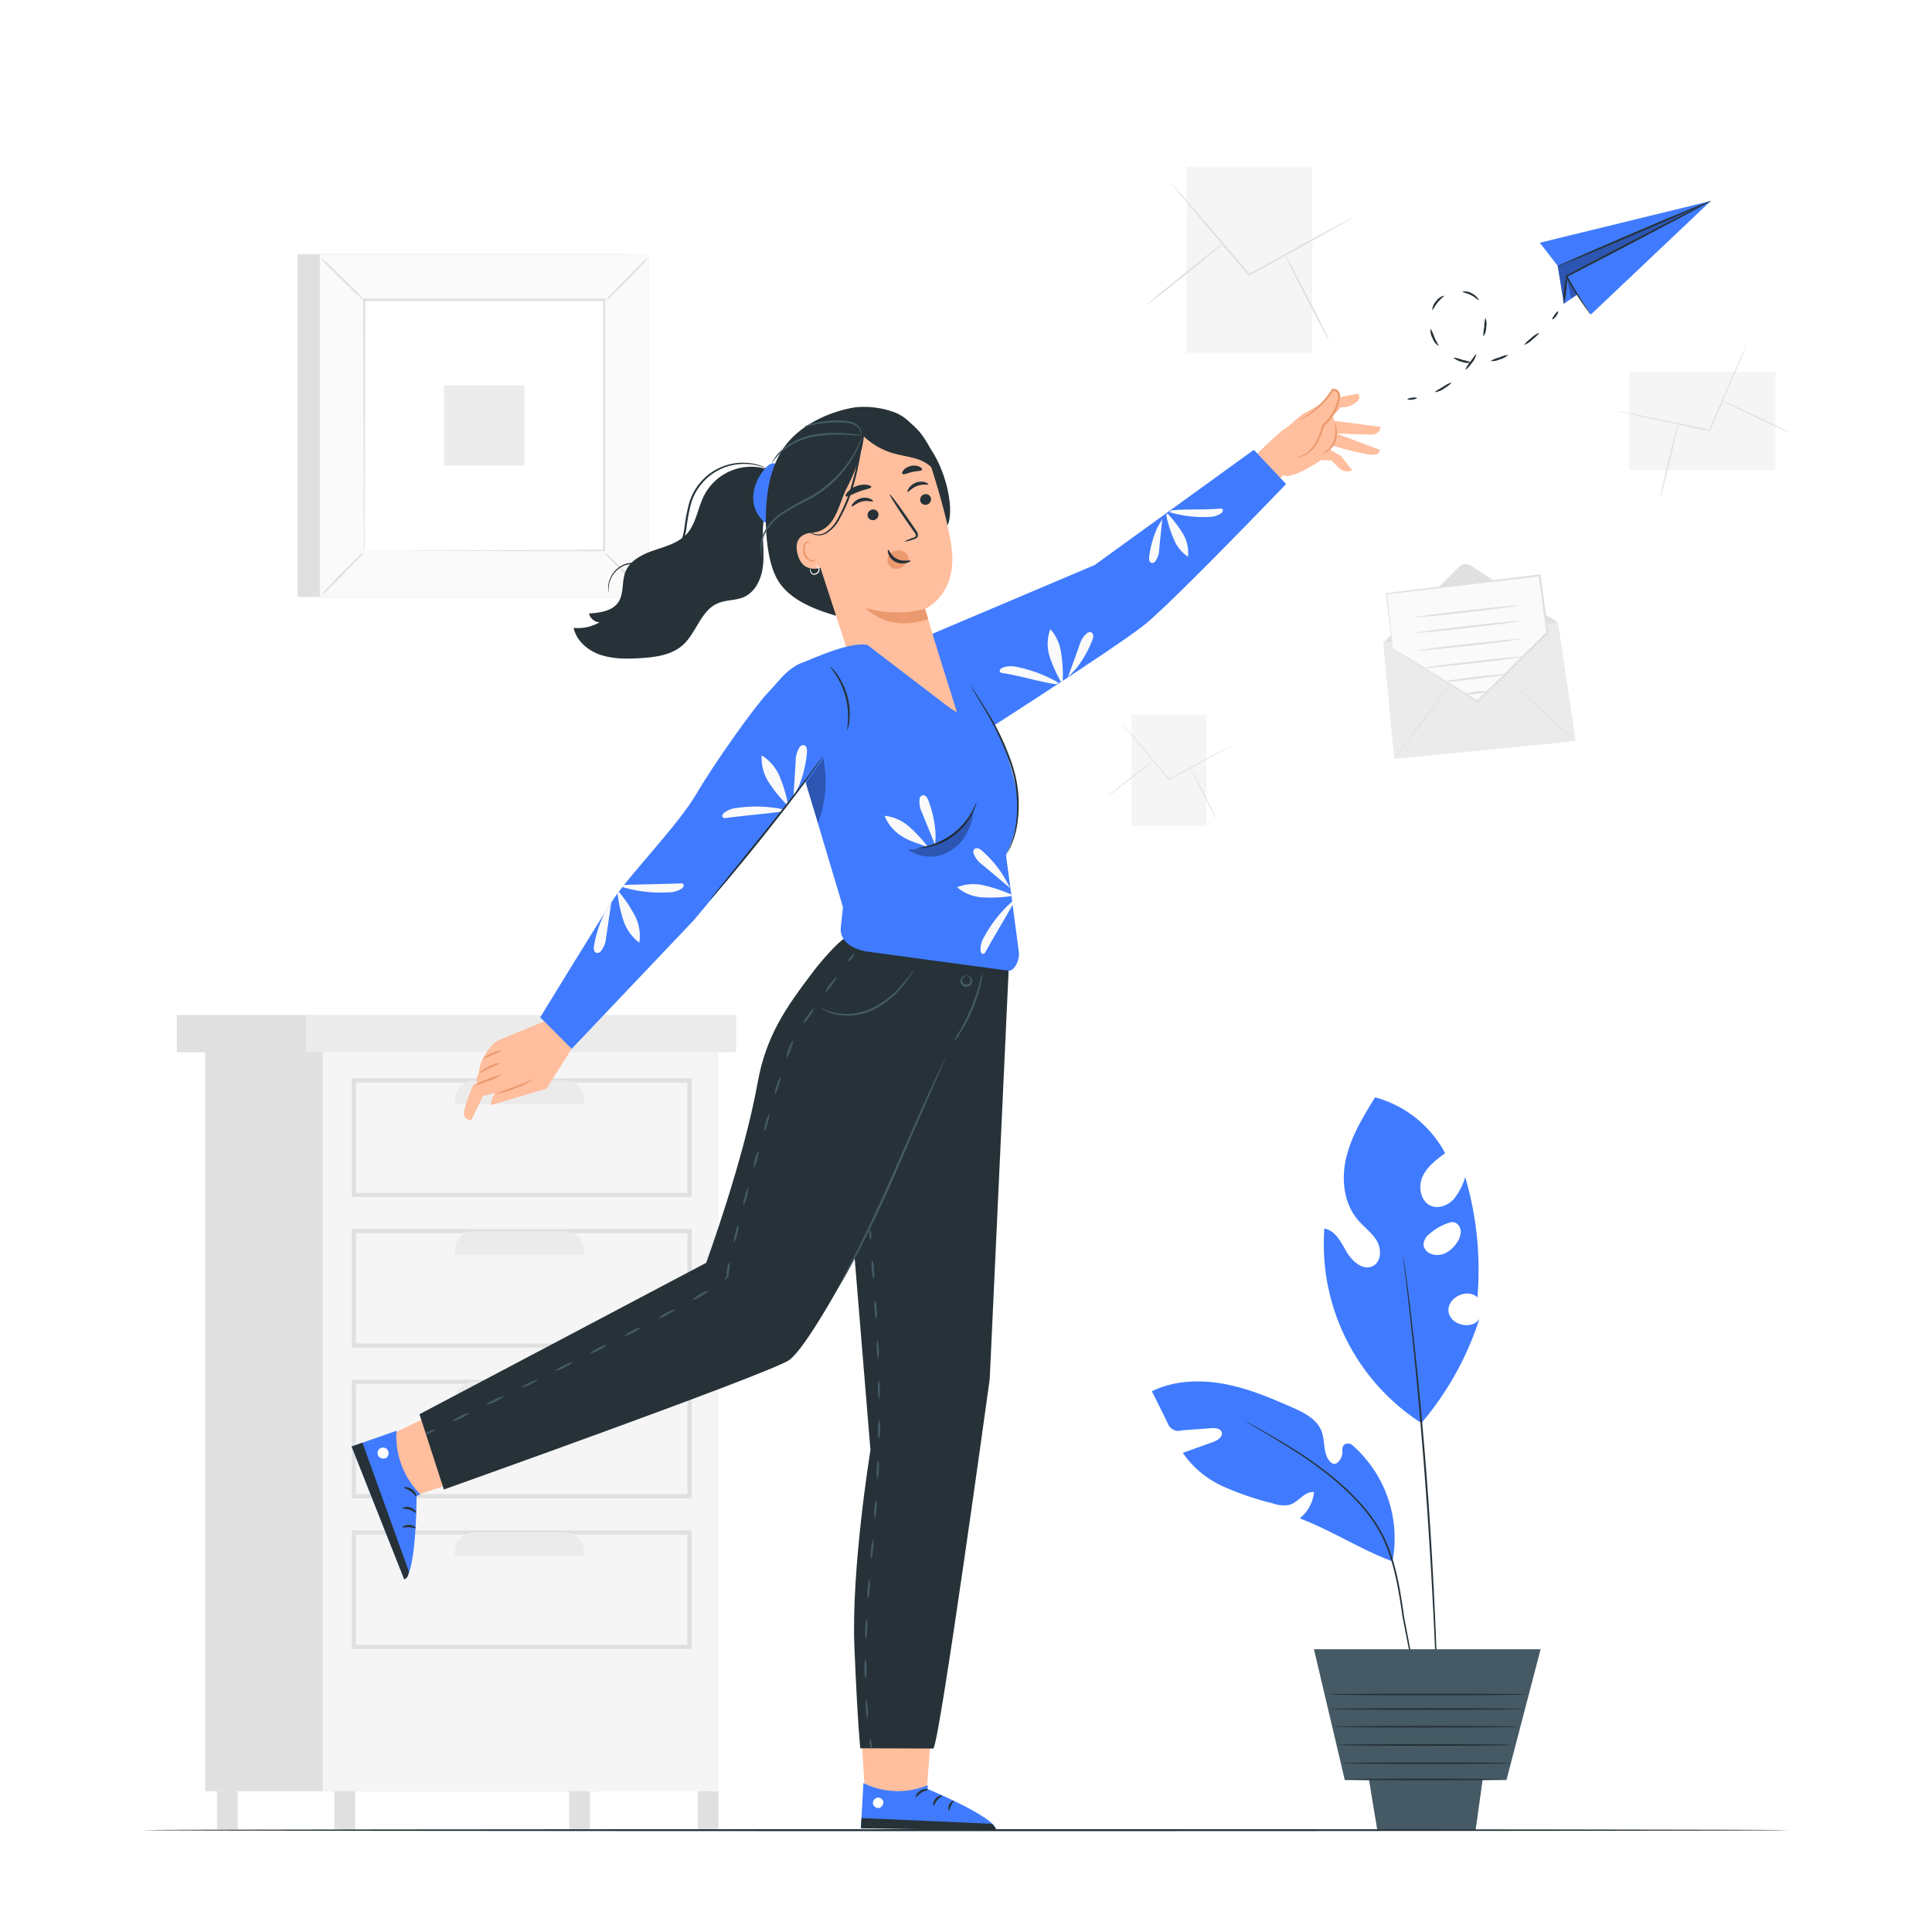 <svg xmlns="http://www.w3.org/2000/svg" xmlns:svgjs="http://svgjs.com/svgjs" xmlns:xlink="http://www.w3.org/1999/xlink" id="freepik_stories-sent-message" class="animated" version="1.1" viewBox="0 0 500 500"><style>@keyframes floating{0%{opacity:1;transform:translateY(0)}50%{transform:translateY(-10px)}}@keyframes slideUp{0%{opacity:0;transform:translateY(30px)}}@keyframes wind{0%{transform:rotate(0deg)}25%{transform:rotate(1deg)}75%{transform:rotate(-1deg)}}svg#freepik_stories-sent-message:not(.animated) .animable{opacity:0}svg#freepik_stories-sent-message.animated #freepik--background-complete--inject-4{animation:1.5s Infinite linear floating;animation-delay:0s}svg#freepik_stories-sent-message.animated #freepik--Plant--inject-4{animation:1s 1 forwards cubic-bezier(.36,-.01,.5,1.38) slideUp;animation-delay:0s}svg#freepik_stories-sent-message.animated #freepik--paper-plane--inject-4{animation:1.5s Infinite linear wind;animation-delay:0s}</style><g style="transform-origin:254.59px 260.083px" id="freepik--background-complete--inject-4" class="animable"><g id="elqjg2p7jl82s"><rect style="fill:#e0e0e0;transform-origin:119.565px 110.12px;transform:rotate(180deg)" width="85.11" height="88.72" x="77.01" y="65.76" class="animable"/></g><g id="elyd50q7djtf"><rect style="fill:#fafafa;transform-origin:125.325px 110.12px;transform:rotate(180deg)" width="85.11" height="88.72" x="82.77" y="65.76" class="animable"/></g><path id="elc9jxnmvq4zm" d="M82.74,65.74h85.17v88.77H82.74Zm85.12.05H82.8v88.67h85.06Z" class="animable" style="fill:#e0e0e0;transform-origin:125.325px 110.125px"/><g id="elc8lyn5lf0b"><rect style="fill:#fff;transform-origin:125.325px 110.125px;transform:rotate(180deg)" width="62.23" height="64.87" x="94.21" y="77.69" class="animable"/></g><path id="elc8hk53i78g" d="M156.44,143a9.84,9.84,0,0,0,1.54,1.79c1,1.05,2.39,2.46,4,4s3,2.91,4.07,3.89a10.16,10.16,0,0,0,1.8,1.5,10.18,10.18,0,0,0-1.53-1.78c-1-1.05-2.4-2.47-4-4s-3-2.92-4.07-3.9A9.82,9.82,0,0,0,156.44,143Z" class="animable" style="fill:#e0e0e0;transform-origin:162.145px 148.59px"/><path id="ellwseilyk61k" d="M94.21,142.83a9.62,9.62,0,0,0-1.78,1.54c-1.05,1-2.47,2.39-4,3.95s-2.92,3-3.9,4.07a9.28,9.28,0,0,0-1.49,1.8,10.38,10.38,0,0,0,1.77-1.53c1-1,2.48-2.39,4-4s2.93-3,3.9-4.07A9.31,9.31,0,0,0,94.21,142.83Z" class="animable" style="fill:#e0e0e0;transform-origin:88.625px 148.51px"/><path id="elvx55rrww14p" d="M94.38,77.86a10.63,10.63,0,0,0-1.53-1.78c-1-1-2.39-2.47-4-4s-3-2.92-4.06-3.89a10.45,10.45,0,0,0-1.8-1.5,9.68,9.68,0,0,0,1.52,1.78c1,1.05,2.4,2.47,4,4s3,2.92,4.07,3.89A9.31,9.31,0,0,0,94.38,77.86Z" class="animable" style="fill:#e0e0e0;transform-origin:88.685px 72.275px"/><path id="elep4wgthioee" d="M156.61,78a10,10,0,0,0,1.79-1.53c1-1,2.46-2.39,4-4s2.91-3,3.89-4.06a10.6,10.6,0,0,0,1.5-1.8A9.17,9.17,0,0,0,166,68.2c-1.05,1-2.47,2.39-4,4s-2.92,3-3.9,4.07A9.82,9.82,0,0,0,156.61,78Z" class="animable" style="fill:#e0e0e0;transform-origin:162.2px 72.305px"/><path id="eluw97a29g8cj" d="M94.38,142.56a2,2,0,0,0,0-.32c0-.22,0-.51,0-.9,0-.81,0-2,0-3.5,0-3.08,0-7.55.06-13.22,0-11.36.07-27.55.12-46.93l-.24.24,62.05,0h0l-.27-.28c0,23.81,0,46.08,0,64.87l.24-.24-44.93.12-12.63.07-3.33,0-.87,0h0l.83,0,3.3,0,12.57.07,45.08.12h.24v-.24c0-18.79,0-41.06,0-64.87v-.27h-.29l-62.05,0h-.24v.24c0,19.44.09,35.68.12,47.08,0,5.65,0,10.11.07,13.17,0,1.5,0,2.65,0,3.45,0,.38,0,.67,0,.88S94.38,142.56,94.38,142.56Z" class="animable" style="fill:#e0e0e0;transform-origin:125.31px 109.97px"/><g id="el2q5zf17x6fv"><rect style="fill:#ebebeb;transform-origin:125.32px 110.12px;transform:rotate(180deg)" width="20.76" height="20.76" x="114.94" y="99.74" class="animable"/></g><g id="elsqa4n42w6c"><rect style="fill:#e0e0e0;transform-origin:104.32px 366.745px;transform:rotate(180deg)" width="102.44" height="193.65" x="53.1" y="269.92" class="animable"/></g><g id="elm6e4hgb4hk"><rect style="fill:#f5f5f5;transform-origin:134.73px 366.745px;transform:rotate(180deg)" width="102.44" height="193.65" x="83.51" y="269.92" class="animable"/></g><path id="el1tgzrwi13gl" d="M91.05,279.08H179v30.7H91.05Zm86.85,1.08H92.13V308.7H177.9Z" class="animable" style="fill:#e0e0e0;transform-origin:135.025px 294.43px"/><g id="el69wprk4139r"><path style="fill:#ebebeb;transform-origin:134.415px 282.68px;transform:rotate(180deg)" d="M122.68,279.62h23.47a4.95,4.95,0,0,1,4.95,4.95v1.17a0,0,0,0,1,0,0H117.73a0,0,0,0,1,0,0v-1.17A4.95,4.95,0,0,1,122.68,279.62Z" class="animable"/></g><path id="elo2vng87kaso" d="M91.05,318.07H179v30.7H91.05Zm86.85,1.09H92.13v28.53H177.9Z" class="animable" style="fill:#e0e0e0;transform-origin:135.025px 333.42px"/><g id="el893tu44bf5b"><path style="fill:#ebebeb;transform-origin:134.415px 321.68px;transform:rotate(180deg)" d="M122.68,318.62h23.47a4.95,4.95,0,0,1,4.95,4.95v1.17a0,0,0,0,1,0,0H117.73a0,0,0,0,1,0,0v-1.17A4.95,4.95,0,0,1,122.68,318.62Z" class="animable"/></g><path id="ely2p96ke0k1" d="M91.05,357.07H179v30.69H91.05Zm86.85,1.08H92.13v28.53H177.9Z" class="animable" style="fill:#e0e0e0;transform-origin:135.025px 372.415px"/><g id="el5igavdfy5w6"><path style="fill:#ebebeb;transform-origin:134.415px 360.67px;transform:rotate(180deg)" d="M122.68,357.61h23.47a4.95,4.95,0,0,1,4.95,4.95v1.17a0,0,0,0,1,0,0H117.73a0,0,0,0,1,0,0v-1.17A4.95,4.95,0,0,1,122.68,357.61Z" class="animable"/></g><path id="elo7k6h9k8y89" d="M91.05,396.06H179v30.7H91.05Zm86.85,1.08H92.13v28.54H177.9Z" class="animable" style="fill:#e0e0e0;transform-origin:135.025px 411.41px"/><g id="elrwt07opaqv"><path style="fill:#ebebeb;transform-origin:134.415px 399.66px;transform:rotate(180deg)" d="M122.68,396.6h23.47a4.95,4.95,0,0,1,4.95,4.95v1.17a0,0,0,0,1,0,0H117.73a0,0,0,0,1,0,0v-1.17A4.95,4.95,0,0,1,122.68,396.6Z" class="animable"/></g><g id="elr5vcik091dl"><rect style="fill:#ebebeb;transform-origin:134.855px 267.495px;transform:rotate(180deg)" width="111.27" height="9.65" x="79.22" y="262.67" class="animable"/></g><g id="elfqawnv159n"><rect style="fill:#e0e0e0;transform-origin:62.49px 267.495px;transform:rotate(180deg)" width="33.46" height="9.65" x="45.76" y="262.67" class="animable"/></g><g id="el9xoo0q2mte4"><rect style="fill:#e0e0e0;transform-origin:183.25px 468.515px;transform:rotate(180deg)" width="5.38" height="9.89" x="180.56" y="463.57" class="animable"/></g><g id="elmw9252xzghq"><rect style="fill:#e0e0e0;transform-origin:149.99px 468.515px;transform:rotate(180deg)" width="5.38" height="9.89" x="147.3" y="463.57" class="animable"/></g><g id="el1eua3oi58a4"><rect style="fill:#e0e0e0;transform-origin:89.23px 468.515px;transform:rotate(180deg)" width="5.38" height="9.89" x="86.54" y="463.57" class="animable"/></g><g id="elhaizxi4llhw"><rect style="fill:#e0e0e0;transform-origin:58.85px 468.515px;transform:rotate(180deg)" width="5.38" height="9.89" x="56.16" y="463.57" class="animable"/></g><g id="eltlq8j6ry5zd"><rect style="fill:#f5f5f5;transform-origin:323.33px 67.24px;transform:rotate(-79.01deg)" width="32.48" height="48.18" x="307.09" y="43.15" class="animable"/></g><path id="elintgg879pl" d="M350.15,56.31a3.29,3.29,0,0,1-.52.34l-1.54.9-5.72,3.23-19,10.56-.15.09-.12-.14-.28-.33-14.21-16.8L304.37,49q-.72-.87-1.14-1.41a3.31,3.31,0,0,1-.38-.51,3.93,3.93,0,0,1,.44.46l1.21,1.35,4.37,5c3.69,4.31,8.74,10.2,14.31,16.72a4.09,4.09,0,0,1,.28.33l-.27-.05,19-10.45L348,57.4l1.58-.83A4.26,4.26,0,0,1,350.15,56.31Z" class="animable" style="fill:#e0e0e0;transform-origin:326.5px 59.255px"/><path id="el9357m4dujzw" d="M296.66,79c-.08-.1,4.33-3.78,9.84-8.22s10-8,10.11-7.88-4.33,3.77-9.84,8.22S296.73,79.1,296.66,79Z" class="animable" style="fill:#e0e0e0;transform-origin:306.635px 70.95px"/><path id="elxnuyue8ap5p" d="M332.41,65.57c.11-.06,2.78,5,6,11.21s5.69,11.36,5.58,11.41-2.78-5-6-11.21S332.3,65.62,332.41,65.57Z" class="animable" style="fill:#e0e0e0;transform-origin:338.2px 76.88px"/><g id="el5f802hu9mrp"><rect style="fill:#f5f5f5;transform-origin:440.57px 108.96px;transform:rotate(-26.67deg)" width="37.8" height="25.48" x="421.67" y="96.22" class="animable"/></g><path id="elosrqvsxljnr" d="M452,89.31a2.45,2.45,0,0,1-.16.46c-.13.33-.31.76-.53,1.3l-2,4.74-6.72,15.65-.06.13-.14,0-.33-.07-16.87-3.62-5.11-1.14-1.38-.32a2.83,2.83,0,0,1-.48-.14,2.57,2.57,0,0,1,.49.07l1.4.26,5.13,1,16.89,3.52.34.07-.2.1c2.66-6.09,5.06-11.59,6.82-15.6L451.17,91l.59-1.27A2.77,2.77,0,0,1,452,89.31Z" class="animable" style="fill:#e0e0e0;transform-origin:435.11px 100.45px"/><path id="ela6y05atz1ui" d="M429.64,129c-.09,0,.88-4.42,2.17-9.82s2.42-9.76,2.51-9.74-.88,4.42-2.17,9.82S429.73,129.06,429.64,129Z" class="animable" style="fill:#e0e0e0;transform-origin:431.98px 119.22px"/><path id="el279jggob3nh" d="M445.4,103.56c0-.09,4.11,1.75,9.08,4.1s9,4.33,8.94,4.41-4.11-1.75-9.08-4.1S445.36,103.64,445.4,103.56Z" class="animable" style="fill:#e0e0e0;transform-origin:454.41px 107.815px"/><g id="elg49e84d1yi"><rect style="fill:#f5f5f5;transform-origin:302.535px 199.37px;transform:rotate(-78.44deg)" width="19.45" height="28.86" x="292.81" y="184.94" class="animable"/></g><path id="elabhafzmuml" d="M318.66,193l-.31.2-.93.52L314,195.61l-11.42,6.21-.1.05-.07-.08-.16-.2c-3.28-4-6.25-7.53-8.41-10.15l-2.53-3.09-.68-.85a1.43,1.43,0,0,1-.22-.31,2,2,0,0,1,.26.28l.72.82,2.59,3c2.18,2.61,5.17,6.17,8.47,10.1l.17.2-.17,0,11.46-6.14,3.48-1.83.95-.49A1.64,1.64,0,0,1,318.66,193Z" class="animable" style="fill:#e0e0e0;transform-origin:304.535px 194.53px"/><path id="eluyefxl62rkl" d="M286.49,206.25c0-.06,2.62-2.23,5.94-4.86s6.06-4.72,6.11-4.66-2.62,2.23-5.94,4.86S286.54,206.31,286.49,206.25Z" class="animable" style="fill:#e0e0e0;transform-origin:292.515px 201.49px"/><path id="elg2wxlhewtdv" d="M308,198.41c.06,0,1.63,3,3.5,6.75s3.34,6.84,3.28,6.87-1.64-3-3.51-6.75S307.92,198.45,308,198.41Z" class="animable" style="fill:#e0e0e0;transform-origin:311.389px 205.22px"/><polygon id="elawuz8ehpvhe" points="357.95 166.35 403.21 161.16 407.79 191.81 360.84 196.42 357.95 166.35" class="animable" style="fill:#ebebeb;transform-origin:382.87px 178.79px"/><path id="eljmy83znw9yn" d="M358,166.36l19.58-19.66a2.48,2.48,0,0,1,3.11-.32l22.57,14.78" class="animable" style="fill:#e0e0e0;transform-origin:380.63px 156.168px"/><path id="elakhbo4w3qzf" d="M360.84,196.42c-.06,0,3.14-4.39,7.15-9.71s7.31-9.59,7.37-9.54-3.14,4.39-7.15,9.71S360.9,196.47,360.84,196.42Z" class="animable" style="fill:#e0e0e0;transform-origin:368.1px 186.795px"/><path id="el8t81oydc3kg" d="M407.79,191.82c-.06.05-4-3.45-8.82-7.82s-8.68-8-8.63-8,4,3.45,8.82,7.82S407.84,191.76,407.79,191.82Z" class="animable" style="fill:#e0e0e0;transform-origin:399.065px 183.91px"/><polygon id="eluqhg47e6tug" points="360.42 167.79 358.82 153.65 398.44 148.92 400.48 163.76 382.39 181.53 360.42 167.79" class="animable" style="fill:#fafafa;transform-origin:379.65px 165.225px"/><path id="el96i2flgug" d="M360.41,167.79l.43.23,1.19.71,4.47,2.73,16,9.89-.27,0,18.06-17.81-.07.22c-.39-2.83-.81-5.8-1.22-8.82-.28-2-.56-4-.83-6l.29.22-39.63,4.64.15-.19c.46,4.42.83,7.94,1.09,10.39q.17,1.78.27,2.79c0,.3,0,.54.06.73a.81.81,0,0,1,0,.25,1.35,1.35,0,0,1,0-.23l-.1-.7q-.13-1-.36-2.76c-.29-2.46-.72-6-1.25-10.43l0-.16.16,0,39.6-4.83.26,0,0,.25q.4,3,.83,6c.42,3,.83,6,1.22,8.82l0,.13-.1.09-18.12,17.75-.12.11-.14-.09-16-10.1-4.39-2.81-1.14-.74A3,3,0,0,1,360.41,167.79Z" class="animable" style="fill:#e0e0e0;transform-origin:379.725px 165.235px"/><path id="elp3fvm8y3d0q" d="M392.93,156.72c0,.14-6,.94-13.51,1.79s-13.55,1.43-13.56,1.28,6-.94,13.51-1.79S392.92,156.57,392.93,156.72Z" class="animable" style="fill:#e0e0e0;transform-origin:379.395px 158.255px"/><path id="el8nm8v88y8rg" d="M393.36,160.71c0,.15-6,.95-13.51,1.8s-13.55,1.42-13.56,1.28,6-.95,13.51-1.8S393.35,160.57,393.36,160.71Z" class="animable" style="fill:#e0e0e0;transform-origin:379.825px 162.25px"/><path id="elxy1x39hd4c" d="M393.86,165.32c0,.14-6,1-13.51,1.8s-13.55,1.42-13.57,1.28,6-1,13.51-1.8S393.84,165.18,393.86,165.32Z" class="animable" style="fill:#e0e0e0;transform-origin:380.32px 166.86px"/><path id="elmvp2i8kbk4" d="M394.35,169.92c0,.15-5.75.92-12.88,1.73s-12.93,1.35-13,1.21,5.75-.92,12.89-1.73S394.34,169.78,394.35,169.92Z" class="animable" style="fill:#e0e0e0;transform-origin:381.41px 171.39px"/><path id="elwpxtknzxsy" d="M389.71,174.51a10,10,0,0,1-2.26.45c-1.41.21-3.36.46-5.51.73s-4.12.47-5.54.59a9.59,9.59,0,0,1-2.31.07,10.61,10.61,0,0,1,2.27-.44c1.41-.21,3.36-.47,5.51-.74s4.12-.46,5.53-.58A10,10,0,0,1,389.71,174.51Z" class="animable" style="fill:#e0e0e0;transform-origin:381.9px 175.433px"/><path id="elvplcfks79fj" d="M385,179a8.73,8.73,0,0,1-2.86.57,8.44,8.44,0,0,1-2.92,0,8,8,0,0,1,2.86-.57A8.17,8.17,0,0,1,385,179Z" class="animable" style="fill:#e0e0e0;transform-origin:382.11px 179.283px"/></g><g style="transform-origin:348.41px 378.8px" id="freepik--Plant--inject-4" class="animable"><path id="el8ycy1m0awd7" d="M360.38,404.06a32.05,32.05,0,0,0-10.7-30.32s-2.48-.91-2.27,1.87c.13,1.66-1.47,4-2.79,3-2.31-1.78-1.58-5.39-2.57-8.13-1.17-3.2-4.58-4.91-7.7-6.28-5.76-2.52-11.61-5-17.8-6.09s-12.8-.83-18.44,1.95q2.06,4.13,4.1,8.27a2.9,2.9,0,0,0,3.67,1.84l7.5-.55c1.09-.08,2.49,0,2.81,1.09s-1.06,2.06-2.22,2.47L306.11,376a25.18,25.18,0,0,0,10.4,8.67,75.32,75.32,0,0,0,13,4.43,7.65,7.65,0,0,0,4.3.33c2.29-.74,3.87-3.6,6.26-3.25a10,10,0,0,1-3.69,6.76c9.27,3.64,15.73,8.09,24,11.13" class="animable" style="fill:#407bff;transform-origin:329.522px 380.791px"/><path id="el28zvrb6wkw9" d="M368.33,445.21a2.46,2.46,0,0,1-.07-.24c0-.19-.09-.42-.16-.71-.13-.66-.32-1.57-.57-2.74-.48-2.41-1.17-5.84-2-10.07-.42-2.13-.88-4.46-1.38-7-.24-1.25-.5-2.55-.76-3.88l-.4-2q-.15-1-.3-2.1c-.87-5.64-1.89-11.94-4.63-17.94s-7.24-10.63-11.49-14.42a96.6,96.6,0,0,0-12.21-9c-3.65-2.34-6.69-4.09-8.78-5.32l-2.41-1.42-.62-.38-.2-.14s.08,0,.23.1l.64.34,2.45,1.34c2.11,1.19,5.18,2.91,8.86,5.21a95.56,95.56,0,0,1,12.32,9,62.12,62.12,0,0,1,6.35,6.41,36.73,36.73,0,0,1,5.26,8.13c2.78,6.08,3.79,12.42,4.64,18.07l.29,2.1.39,2c.25,1.33.5,2.63.74,3.88.47,2.5.91,4.83,1.32,7l1.88,10.09c.21,1.17.38,2.09.49,2.75l.12.72A.94.94,0,0,1,368.33,445.21Z" class="animable" style="fill:#263238;transform-origin:345.343px 406.53px"/><path id="elokhnepo6uo" d="M382.87,341.34c-2,3-7.67,1.53-8-2s4.92-6.09,7.48-3.56a84.58,84.58,0,0,0-3.16-31.16,16.3,16.3,0,0,1-2.93,5.69c-1.45,1.58-3.78,2.57-5.79,1.81-2.72-1-3.52-4.75-2.39-7.43s3.58-4.53,5.92-6.25a29.21,29.21,0,0,0-18.13-14.45c-3,4.88-6.07,9.87-7.43,15.44s-.74,11.94,3,16.31c1.58,1.86,3.67,3.31,4.9,5.42s1.14,5.33-1,6.47c-2.54,1.33-5.41-1.18-6.85-3.67s-2.91-5.53-5.75-6a55.06,55.06,0,0,0,25.45,50.54l-.29-.27A79.21,79.21,0,0,0,382.87,341.34Zm-13-21.92a13.75,13.75,0,0,1,5.28-3,2,2,0,0,1,2.26.6,2.92,2.92,0,0,1,.58,2.36,5.67,5.67,0,0,1-1,2.29,7.56,7.56,0,0,1-3,2.68,4.73,4.73,0,0,1-4,0,2.78,2.78,0,0,1-1.59-2.24A3.75,3.75,0,0,1,369.84,319.42Z" class="animable" style="fill:#407bff;transform-origin:362.731px 326.245px"/><path id="el8f500zqppy" d="M372.07,445.21a1.3,1.3,0,0,1,0-.31c0-.23,0-.54,0-.92,0-.83-.08-2-.13-3.52-.13-3.08-.3-7.49-.52-12.93-.48-10.92-1.25-26-2.48-42.64s-2.65-31.67-3.84-42.53c-.58-5.44-1.11-9.83-1.48-12.86-.17-1.5-.31-2.67-.4-3.5,0-.38-.07-.68-.1-.91a1,1,0,0,1,0-.31l.06.3c0,.23.08.53.13.91.12.82.28,2,.49,3.48.42,3,1,7.42,1.62,12.85,1.28,10.86,2.77,25.9,4,42.54s1.94,31.73,2.35,42.66c.2,5.46.31,9.88.37,12.94,0,1.51,0,2.69,0,3.52v.91A2,2,0,0,1,372.07,445.21Z" class="animable" style="fill:#263238;transform-origin:367.624px 384.995px"/><polygon id="el3slysrsskal" points="340.05 426.82 348.03 460.67 389.87 460.67 398.71 426.82 340.05 426.82" class="animable" style="fill:#455a64;transform-origin:369.38px 443.745px"/><path id="el1rq9l9wu80j" d="M353.21,453.56c0,.64,3.23,20.05,3.23,20.05h25.45l2.8-20.05Z" class="animable" style="fill:#455a64;transform-origin:368.95px 463.585px"/><path id="el17gijrnj1mi" d="M388.71,460.52c0,.12-9.13.22-20.39.22s-20.39-.1-20.39-.22,9.13-.23,20.39-.23S388.71,460.39,388.71,460.52Z" class="animable" style="fill:#263238;transform-origin:368.32px 460.515px"/><path id="el54zsmxds1n" d="M393.06,446.87c0,.12-10.76.22-24,.22s-24-.1-24-.22,10.77-.22,24-.22S393.06,446.75,393.06,446.87Z" class="animable" style="fill:#263238;transform-origin:369.06px 446.87px"/><path id="el1yvd7yijy81" d="M391.18,451.58c0,.13-10.14.23-22.63.23s-22.64-.1-22.64-.23,10.14-.22,22.64-.22S391.18,451.46,391.18,451.58Z" class="animable" style="fill:#263238;transform-origin:368.545px 451.585px"/><path id="el3vzzoizp7h9" d="M391,456.3c0,.12-9.77.22-21.82.22s-21.82-.1-21.82-.22,9.77-.22,21.82-.22S391,456.18,391,456.3Z" class="animable" style="fill:#263238;transform-origin:369.18px 456.3px"/><path id="elm8swgnub7mp" d="M394.28,442.29c0,.12-11.25.22-25.13.22s-25.12-.1-25.12-.22,11.24-.22,25.12-.22S394.28,442.17,394.28,442.29Z" class="animable" style="fill:#263238;transform-origin:369.155px 442.29px"/><path id="elcwqlhu8vh" d="M395.08,438.52c0,.12-11.46.22-25.59.22s-25.6-.1-25.6-.22,11.46-.23,25.6-.23S395.08,438.39,395.08,438.52Z" class="animable" style="fill:#263238;transform-origin:369.485px 438.515px"/></g><g style="transform-origin:250px 473.64px" id="freepik--Floor--inject-4" class="animable"><path id="elc9ziz984rl" d="M463,473.64c0,.15-95.38.26-213,.26s-213-.11-213-.26,95.36-.26,213-.26S463,473.5,463,473.64Z" class="animable" style="fill:#263238;transform-origin:250px 473.64px"/></g><g style="transform-origin:224.145px 287.152px" id="freepik--Character--inject-4" class="animable"><polygon id="ely2lj5hfk239" points="242.3 430.8 239.59 466.74 223.96 466.42 221.82 429.02 242.3 430.8" class="animable" style="fill:#ffbe9d;transform-origin:232.06px 447.88px"/><path id="elo1o36okku" d="M240.08,462v1s17.56,7.25,17.72,10.59l-35-.5.65-11.64A20,20,0,0,0,240.08,462Z" class="animable" style="fill:#407bff;transform-origin:240.3px 467.52px"/><path id="elcxh478u6vna" d="M245.59,468.57c-.13,0-.33-.73.07-1.55s1.11-1.13,1.17-1-.38.56-.7,1.24S245.74,468.56,245.59,468.57Z" class="animable" style="fill:#263238;transform-origin:246.129px 467.281px"/><path id="elincd0hiwqrl" d="M226.93,465.27a1.45,1.45,0,0,0-1,1.62,1.39,1.39,0,0,0,1.6,1,1.52,1.52,0,0,0,1.06-1.72,1.42,1.42,0,0,0-1.77-.88" class="animable" style="fill:#fff;transform-origin:227.262px 466.569px"/><path id="el5liskbw05tx" d="M240.19,463.15c0,.17-.86.24-1.71.78s-1.31,1.24-1.46,1.17.11-1.05,1.15-1.68S240.23,463,240.19,463.15Z" class="animable" style="fill:#263238;transform-origin:238.586px 464.048px"/><path id="elf7ri8sn5h3k" d="M243.84,464.72c0,.17-.7.45-1.29,1.16s-.77,1.48-.94,1.47-.27-1,.48-1.85S243.84,464.56,243.84,464.72Z" class="animable" style="fill:#263238;transform-origin:242.665px 466.002px"/><path id="elfmaecbrr9u" d="M222.8,473.16l.15-2.65L256.71,472a2.93,2.93,0,0,1,1.07,1.69Z" class="animable" style="fill:#263238;transform-origin:240.29px 472.1px"/><path id="elntz29ad53ls" d="M324.23,118.51s6.55-6.47,8.29-7.56,3.88-3.54,5.23-4.1a39.83,39.83,0,0,0,4.47-2.7l2.66-3.29s2-.21,1.56,2l4.95-1s1.33,1.15-.78,2.51a5,5,0,0,1-3.6,1l-2.08,2.32.36,1.22,12,1.57a2.24,2.24,0,0,1-2.21,2c-2,0-9.24-.31-9.24-.31L357,116.38s.59,1.71-2.9,1.21a80.53,80.53,0,0,1-9.06-2.21l-1,.88,3.05,1.78,2.85,3.68a3.09,3.09,0,0,1-3.61-.81l-1.84-1.8h-2.67s-7.26,5.07-9.69,3.89l-2.06,2.07Z" class="animable" style="fill:#ffbe9d;transform-origin:340.76px 112.962px"/><path id="eltw65on9hzwq" d="M345.5,109.72c.06,0,.27.45.41,1.25a6.74,6.74,0,0,1-.24,3.19,5,5,0,0,1-1.92,2.57c-.67.48-1.16.63-1.19.57s.38-.33,1-.86a5.46,5.46,0,0,0,1.65-2.44C345.91,111.73,345.31,109.74,345.5,109.72Z" class="animable" style="fill:#eb996e;transform-origin:344.28px 113.516px"/><path id="elhezwi5ywhxp" d="M335.28,118.28a6.45,6.45,0,0,0,3-1.17,8.18,8.18,0,0,0,2.3-2.75,23,23,0,0,0,1.64-4.35l0-.06.06-.06a12.4,12.4,0,0,0,3.3-4.53,10.09,10.09,0,0,0,.7-2.76,1.54,1.54,0,0,0-.34-1.12,1.43,1.43,0,0,0-1-.37l.18-.11a22.57,22.57,0,0,1-5.88,6.11,16,16,0,0,1-2.1,1.25,3.33,3.33,0,0,1-.82.33c0-.07,1.09-.58,2.74-1.83a23.85,23.85,0,0,0,5.65-6.13l.07-.11h.12a1.86,1.86,0,0,1,1.43.51,2,2,0,0,1,.49,1.49,10.14,10.14,0,0,1-.73,2.94,12.7,12.7,0,0,1-3.48,4.72l.09-.12a22.54,22.54,0,0,1-1.75,4.4,8,8,0,0,1-2.49,2.8,5.2,5.2,0,0,1-2.27.91A2.09,2.09,0,0,1,335.28,118.28Z" class="animable" style="fill:#eb996e;transform-origin:341.054px 109.47px"/><path id="elwfifn5mbdip" d="M235.54,166.46l47.75-20.23,41.21-29.82,8.34,8.86s-28.88,30.08-36.4,36.22-48.15,32-48.15,32Z" class="animable" style="fill:#407bff;transform-origin:284.19px 154.95px"/><path id="elbtfjtmxixde" d="M263,172.57a6.16,6.16,0,0,0-3.66.28c-.38.19-.77.61-.56,1,.13.23.44.29.7.34,4.74.73,9,2.15,13.73,2.89l.8-.34A35.38,35.38,0,0,0,263,172.57Z" class="animable" style="fill:#fafafa;transform-origin:266.366px 174.747px"/><path id="el309h6krvwes" d="M271.57,169.68a37.7,37.7,0,0,0,3,6.78l.47-.27a36.6,36.6,0,0,0-.42-7.17,11.4,11.4,0,0,0-2.8-6.19A11,11,0,0,0,271.57,169.68Z" class="animable" style="fill:#fafafa;transform-origin:273.105px 169.645px"/><path id="elva1spbla79" d="M279.36,167c-1,2.79-1.95,5.47-3,8.26l2-2.05a28.61,28.61,0,0,0,4.4-7.74,2.5,2.5,0,0,0,.17-1,1,1,0,0,0-.56-.83,1.2,1.2,0,0,0-1.09.26A6.35,6.35,0,0,0,279.36,167Z" class="animable" style="fill:#fafafa;transform-origin:279.646px 169.431px"/><path id="elittsv0xsndc" d="M313,133.78a5.42,5.42,0,0,0,3.1-1c.29-.24.54-.7.28-1a.81.81,0,0,0-.68-.15c-4.25.38-8.23.06-12.48.44l-.62.46A31.15,31.15,0,0,0,313,133.78Z" class="animable" style="fill:#fafafa;transform-origin:309.545px 132.714px"/><path id="elz9o2mx9ysmi" d="M306.15,138.13a33.21,33.21,0,0,0-4-5.23l-.35.34a32.66,32.66,0,0,0,1.9,6.1,10.07,10.07,0,0,0,3.75,4.75A9.77,9.77,0,0,0,306.15,138.13Z" class="animable" style="fill:#fafafa;transform-origin:304.651px 138.495px"/><path id="eldowox6dmjgg" d="M300,142.11c.27-2.62.52-5.14.79-7.76l-1.25,2.18a25.69,25.69,0,0,0-2.14,7.64,2.24,2.24,0,0,0,.07.93.87.87,0,0,0,.67.6,1.06,1.06,0,0,0,.88-.46A5.63,5.63,0,0,0,300,142.11Z" class="animable" style="fill:#fafafa;transform-origin:299.085px 140.025px"/><polygon id="elz0lkxinqw6b" points="140.16 376.3 103.99 388.17 97.99 372.79 133.63 355.58 140.16 376.3" class="animable" style="fill:#ffbe9d;transform-origin:119.075px 371.875px"/><path id="el6a9jh99gk67" d="M108.81,386.74l-1,.41s0,20.07-3.18,21.57L91,374.36l11.62-4.08A21.17,21.17,0,0,0,108.81,386.74Z" class="animable" style="fill:#407bff;transform-origin:99.905px 389.5px"/><path id="elkpkih4wd4b" d="M100.31,375.22a1.51,1.51,0,0,0-2-.34,1.46,1.46,0,0,0-.35,2,1.6,1.6,0,0,0,2.11.34,1.52,1.52,0,0,0,.14-2.09" class="animable" style="fill:#fff;transform-origin:99.135px 376.059px"/><path id="elon167p2szfl" d="M91,374.36l2.8-1,12,33.29s0,1.8-1.2,2.05Z" class="animable" style="fill:#263238;transform-origin:98.4px 391.03px"/><path id="ela556mrdolar" d="M107.74,387.31c-.17.06-.58-.75-1.45-1.36s-1.74-.77-1.74-.95,1.07-.32,2.11.44S107.91,387.28,107.74,387.31Z" class="animable" style="fill:#263238;transform-origin:106.171px 386.086px"/><path id="elh61e4l1qx9e" d="M107.68,391.51c-.15.1-.72-.51-1.66-.8s-1.75-.16-1.81-.33.85-.65,2-.27S107.84,391.44,107.68,391.51Z" class="animable" style="fill:#263238;transform-origin:105.959px 390.744px"/><path id="el7m07xbt2jhi" d="M104.18,395.27c-.1-.14.65-.71,1.74-.64s1.77.7,1.65.83-.79-.16-1.69-.21S104.26,395.43,104.18,395.27Z" class="animable" style="fill:#263238;transform-origin:105.877px 395.059px"/><path id="eldyqlpdd68ol" d="M237.61,294s-26.52,54-33.64,58.15-89.1,33.33-89.1,33.33L108.56,366l74.19-39.18s9.69-26.42,13.3-46.49c2.21-12.3,7.28-19.51,14.57-29.09,2.23-2.93,6-7.12,7.93-8.41l33.33,6.31Z" class="animable" style="fill:#263238;transform-origin:180.22px 314.155px"/><path id="ele2vbcelgqyc" d="M261.05,250.82l-35.79-6L218,286.9l7.27,88.37s-5,30.72-4.15,50.93c.77,19.06,1.51,26.25,1.51,26.25s15.39.07,18.89.07c1.47,0,14.62-95.65,14.62-95.65Z" class="animable" style="fill:#263238;transform-origin:239.525px 348.67px"/><path id="el0zvatxslr2x" d="M244.66,273.9a4.75,4.75,0,0,1-.24.62c-.19.45-.44,1-.76,1.76l-2.83,6.43c-2.38,5.49-5.63,13-9.21,21.28s-7.22,15.69-10,20.94c-1.39,2.62-2.54,4.73-3.38,6.17l-1,1.65a3.26,3.26,0,0,1-.36.56,3,3,0,0,1,.27-.61c.23-.43.52-1,.88-1.7l3.22-6.24c2.68-5.29,6.21-12.69,9.84-21S238,288,240.49,282.56c1.24-2.7,2.26-4.88,3-6.37l.85-1.71A2.74,2.74,0,0,1,244.66,273.9Z" class="animable" style="fill:#455a64;transform-origin:230.77px 303.605px"/><path id="el9thkqff5ouj" d="M112.48,370c.06.13-.4.47-1,.77s-1.17.44-1.24.31.4-.48,1-.78S112.41,369.89,112.48,370Z" class="animable" style="fill:#455a64;transform-origin:111.359px 370.543px"/><path id="eloi91e9id2h" d="M121.43,365.69c.07.13-.89.72-2.12,1.32a6.16,6.16,0,0,1-2.35.85c-.07-.13.89-.72,2.12-1.32A6.16,6.16,0,0,1,121.43,365.69Z" class="animable" style="fill:#455a64;transform-origin:119.195px 366.775px"/><path id="elmvqxybusp5o" d="M130.38,361.33c.07.13-.89.72-2.12,1.33a6.29,6.29,0,0,1-2.35.86c-.07-.13.89-.73,2.12-1.33A6.29,6.29,0,0,1,130.38,361.33Z" class="animable" style="fill:#455a64;transform-origin:128.145px 362.425px"/><path id="elhvie4mtyylr" d="M139.3,357a12.25,12.25,0,0,1-4.46,2.2,11.66,11.66,0,0,1,4.46-2.2Z" class="animable" style="fill:#455a64;transform-origin:137.07px 358.1px"/><path id="el2937ags514t" d="M148.2,352.52c.07.13-.88.73-2.11,1.35a6.14,6.14,0,0,1-2.34.87c-.07-.13.88-.73,2.11-1.34A6.27,6.27,0,0,1,148.2,352.52Z" class="animable" style="fill:#455a64;transform-origin:145.975px 353.63px"/><path id="el3tqbm6s7dsq" d="M157.09,348.05c.07.13-.88.73-2.1,1.35a6.13,6.13,0,0,1-2.34.89,6.29,6.29,0,0,1,2.1-1.35A6.19,6.19,0,0,1,157.09,348.05Z" class="animable" style="fill:#455a64;transform-origin:154.872px 349.17px"/><path id="el8p2h2bdmmif" d="M166,343.5a12,12,0,0,1-4.43,2.29,6.16,6.16,0,0,1,2.09-1.38A6.38,6.38,0,0,1,166,343.5Z" class="animable" style="fill:#455a64;transform-origin:163.785px 344.645px"/><path id="elbg0wrg33pvn" d="M174.74,338.85c.07.13-.86.75-2.07,1.4a6.05,6.05,0,0,1-2.31.94,6.32,6.32,0,0,1,2.07-1.4A6.05,6.05,0,0,1,174.74,338.85Z" class="animable" style="fill:#455a64;transform-origin:172.552px 340.02px"/><path id="elcea46krnslp" d="M183.41,334c.07.12-.83.78-2,1.47a6,6,0,0,1-2.29,1,6.38,6.38,0,0,1,2-1.47A5.9,5.9,0,0,1,183.41,334Z" class="animable" style="fill:#455a64;transform-origin:181.267px 335.235px"/><path id="eleoqgjjkydeq" d="M188.82,326.56a7,7,0,0,1-.17,2.48,9,9,0,0,0-.1.93,1.56,1.56,0,0,0,0,.2.5.5,0,0,1-.08.31,1.59,1.59,0,0,1-.27.33c-.36.32-.62.42-.67.37s.14-.27.39-.62a1.07,1.07,0,0,0,.16-.27.2.2,0,0,0,0-.08.71.71,0,0,1,0-.23,5.63,5.63,0,0,1,0-1A5.52,5.52,0,0,1,188.82,326.56Z" class="animable" style="fill:#455a64;transform-origin:188.192px 328.876px"/><path id="elcb2q4y67l3o" d="M191.13,316.88a6.22,6.22,0,0,1-.35,2.48,6.13,6.13,0,0,1-.86,2.35,6.25,6.25,0,0,1,.35-2.48A6.32,6.32,0,0,1,191.13,316.88Z" class="animable" style="fill:#455a64;transform-origin:190.525px 319.295px"/><path id="elbkrthsjardj" d="M193.68,307.27a12.25,12.25,0,0,1-1.29,4.8,6,6,0,0,1,.39-2.47A6.18,6.18,0,0,1,193.68,307.27Z" class="animable" style="fill:#455a64;transform-origin:193.031px 309.67px"/><path id="elj20nvh9afyo" d="M196.35,297.68a11.78,11.78,0,0,1-1.35,4.79,6.12,6.12,0,0,1,.42-2.46A6.22,6.22,0,0,1,196.35,297.68Z" class="animable" style="fill:#455a64;transform-origin:195.673px 300.075px"/><path id="elvcv83tnn0s" d="M199.11,288.12a6.06,6.06,0,0,1-.45,2.46,6.23,6.23,0,0,1-.94,2.32,11.73,11.73,0,0,1,1.39-4.78Z" class="animable" style="fill:#455a64;transform-origin:198.416px 290.51px"/><path id="elwfpatb769u" d="M202,278.59a12.07,12.07,0,0,1-1.46,4.76,6.18,6.18,0,0,1,.48-2.46A6.09,6.09,0,0,1,202,278.59Z" class="animable" style="fill:#455a64;transform-origin:201.27px 280.97px"/><path id="elabpfmemjpes" d="M205.32,269.22a9.64,9.64,0,0,1-.72,2.39,6.07,6.07,0,0,1-1.09,2.24,6.39,6.39,0,0,1,.61-2.44A4.53,4.53,0,0,1,205.32,269.22Z" class="animable" style="fill:#455a64;transform-origin:204.415px 271.535px"/><path id="el8sufnlhlf8j" d="M210.68,260.84a6.11,6.11,0,0,1-1.18,2.21c-.77,1.13-1.5,2-1.62,1.91a6.12,6.12,0,0,1,1.19-2.21C209.84,261.62,210.57,260.76,210.68,260.84Z" class="animable" style="fill:#455a64;transform-origin:209.28px 262.901px"/><path id="el4dbqg6xj20v" d="M216.54,252.8c.12.09-.45,1-1.27,2.15s-1.57,1.93-1.69,1.85a6.22,6.22,0,0,1,1.27-2.16C215.67,253.54,216.43,252.71,216.54,252.8Z" class="animable" style="fill:#455a64;transform-origin:215.068px 254.799px"/><path id="elxoouzguwn" d="M221.09,246.85c.11.09-.14.6-.56,1.15s-.85.91-1,.83.14-.6.56-1.15S221,246.76,221.09,246.85Z" class="animable" style="fill:#455a64;transform-origin:220.303px 247.839px"/><path id="el9n89si4hi56" d="M225.32,320.83c-.14,0-.3-.53-.35-1.22s0-1.26.16-1.27.3.54.35,1.23S225.47,320.82,225.32,320.83Z" class="animable" style="fill:#455a64;transform-origin:225.224px 319.585px"/><path id="el2tfzsweo78e" d="M226.1,331.16a6.81,6.81,0,0,1-.45-2.56,6.39,6.39,0,0,1,.07-2.6,6.81,6.81,0,0,1,.45,2.56A6.6,6.6,0,0,1,226.1,331.16Z" class="animable" style="fill:#455a64;transform-origin:225.908px 328.58px"/><path id="elsxkttsqkiwp" d="M226.79,341.5a6.55,6.55,0,0,1-.43-2.57,6.7,6.7,0,0,1,.1-2.6,6.77,6.77,0,0,1,.42,2.57A6.85,6.85,0,0,1,226.79,341.5Z" class="animable" style="fill:#455a64;transform-origin:226.621px 338.915px"/><path id="elca8hxv45o" d="M227.29,351.83a6.49,6.49,0,0,1-.37-2.57,6.35,6.35,0,0,1,.15-2.6,13,13,0,0,1,.22,5.17Z" class="animable" style="fill:#455a64;transform-origin:227.151px 349.245px"/><path id="elzyi53bmhr7" d="M227.53,362.18a6.75,6.75,0,0,1-.3-2.59,6.62,6.62,0,0,1,.22-2.59,13,13,0,0,1,.08,5.18Z" class="animable" style="fill:#455a64;transform-origin:227.47px 359.59px"/><path id="el6868l0zzbdm" d="M227.46,372.53a6.88,6.88,0,0,1-.22-2.6,6.5,6.5,0,0,1,.3-2.58,6.77,6.77,0,0,1,.22,2.59A6.53,6.53,0,0,1,227.46,372.53Z" class="animable" style="fill:#455a64;transform-origin:227.5px 369.94px"/><path id="elyh1j3i9hani" d="M227.05,382.88a6.6,6.6,0,0,1-.13-2.6,6.68,6.68,0,0,1,.38-2.58,6.68,6.68,0,0,1,.14,2.6A6.79,6.79,0,0,1,227.05,382.88Z" class="animable" style="fill:#455a64;transform-origin:227.177px 380.29px"/><path id="elxge7c70hljq" d="M226.32,393.21a13.25,13.25,0,0,1,.39-5.17,6.41,6.41,0,0,1,.07,2.6A6.78,6.78,0,0,1,226.32,393.21Z" class="animable" style="fill:#455a64;transform-origin:226.551px 390.625px"/><path id="el96wv6amce3" d="M225.45,403.52a6.51,6.51,0,0,1,0-2.6,6.62,6.62,0,0,1,.48-2.55,6.74,6.74,0,0,1,0,2.6A6.62,6.62,0,0,1,225.45,403.52Z" class="animable" style="fill:#455a64;transform-origin:225.688px 400.945px"/><path id="elkg48gaa6q4j" d="M224.63,413.85a6.75,6.75,0,0,1-.06-2.6,6.66,6.66,0,0,1,.45-2.57,6.93,6.93,0,0,1,.07,2.61A6.53,6.53,0,0,1,224.63,413.85Z" class="animable" style="fill:#455a64;transform-origin:224.827px 411.265px"/><path id="el9qg7s2lr608" d="M224.07,424.19a6.91,6.91,0,0,1-.14-2.6,6.77,6.77,0,0,1,.38-2.57,6.61,6.61,0,0,1,.14,2.59A6.46,6.46,0,0,1,224.07,424.19Z" class="animable" style="fill:#455a64;transform-origin:224.192px 421.605px"/><path id="elpbe9ot877fj" d="M224,434.55a6.43,6.43,0,0,1-.27-2.59,6.8,6.8,0,0,1,.24-2.6,6.62,6.62,0,0,1,.28,2.59A7,7,0,0,1,224,434.55Z" class="animable" style="fill:#455a64;transform-origin:223.987px 431.955px"/><path id="el2xfgosxiq8j" d="M224.55,444.88a6.64,6.64,0,0,1-.45-2.56,6.36,6.36,0,0,1,.07-2.6,13,13,0,0,1,.38,5.16Z" class="animable" style="fill:#455a64;transform-origin:224.326px 442.3px"/><path id="elm3lw0ema64" d="M225.53,452.52c-.14,0-.34-.51-.44-1.2s-.08-1.25.07-1.27.34.52.44,1.2S225.67,452.5,225.53,452.52Z" class="animable" style="fill:#455a64;transform-origin:225.344px 451.285px"/><path id="el0b4wl591sdvi" d="M236.45,251a4.08,4.08,0,0,1-.54,1,28.17,28.17,0,0,1-1.78,2.55,23.34,23.34,0,0,1-7.81,6.64,15.43,15.43,0,0,1-10.11,1.33,11,11,0,0,1-2.93-1.1,3.67,3.67,0,0,1-.94-.64,18.59,18.59,0,0,0,3.95,1.38,15.71,15.71,0,0,0,9.8-1.44,24.8,24.8,0,0,0,7.75-6.4C235.51,252.34,236.38,251,236.45,251Z" class="animable" style="fill:#455a64;transform-origin:224.395px 256.923px"/><path id="el9w606ss5owh" d="M254.31,251.64a12.21,12.21,0,0,1-.44,2.86,41.57,41.57,0,0,1-2.14,6.67,40.81,40.81,0,0,1-3.25,6.21,12.46,12.46,0,0,1-1.73,2.33,21.66,21.66,0,0,1,1.41-2.52,53.73,53.73,0,0,0,5.35-12.78A22.82,22.82,0,0,1,254.31,251.64Z" class="animable" style="fill:#455a64;transform-origin:250.53px 260.675px"/><path id="el4o67i231d4y" d="M250,252.48c0,.08-.48.12-.81.71a1.26,1.26,0,0,0-.1,1,1.13,1.13,0,0,0,2,0,1.28,1.28,0,0,0-.11-1c-.33-.58-.83-.62-.81-.7s.12-.07.34,0a1.39,1.39,0,0,1,.78.53,1.61,1.61,0,0,1,.26,1.4,1.59,1.59,0,0,1-2.93,0,1.58,1.58,0,0,1,.26-1.4,1.37,1.37,0,0,1,.77-.54C249.91,252.41,250,252.45,250,252.48Z" class="animable" style="fill:#455a64;transform-origin:250.084px 253.913px"/><path id="elmv9jqtbl2ym" d="M200.48,122.2a13.72,13.72,0,0,0-18.34,6.19c-1.59,3.21-2,7.09-4.37,9.75-2.15,2.37-5.44,3.24-8.47,4.27s-6.25,2.61-7.44,5.59c-1,2.54-.33,5.66-1.88,7.91s-4.77,2.68-7.55,2.86a3,3,0,0,0,2.74,2.28,11.18,11.18,0,0,1-6.72,1.44c.74,3.38,3.72,5.93,7,7s6.82,1.06,10.27.84c3.91-.24,8.09-.79,11-3.4,3.51-3.14,4.62-8.82,8.93-10.74,2.2-1,4.81-.72,7-1.74,3-1.4,4.5-4.9,4.83-8.21s-.21-6.65,0-10,1.53-6.85,4.42-8.49Z" class="animable" style="fill:#263238;transform-origin:175.175px 145.619px"/><path id="elp8gd5h0oju8" d="M201.24,121.22c.29-.64-.45-1.37-1.16-1.34a2.84,2.84,0,0,0-1.77,1.07,12.14,12.14,0,0,0-3.31,6.73,8.36,8.36,0,0,0,2.35,7,2.28,2.28,0,0,0,1.5.76,1.83,1.83,0,0,0,1.47-.92,5,5,0,0,0,.58-1.7,46.61,46.61,0,0,0,.86-11.73Z" class="animable" style="fill:#407bff;transform-origin:198.376px 127.66px"/><path id="el2clj26altry" d="M198.2,134.61c0-7.15,1.15-14.74,5.76-20.19,4.11-4.85,11.06-8,17.34-9a22.6,22.6,0,0,1,9.83,1.16c4.09,1.32,6.5,5.2,9.06,8.66,5.12,6.92,6.8,17.37,5,20.74L216.7,159.44c-6.27-1.78-13.26-4.52-16-10.42C198.78,145,198.22,139,198.2,134.61Z" class="animable" style="fill:#263238;transform-origin:222.044px 132.37px"/><path id="el4zqlfgku28" d="M207.76,120.62l18.9-10.09c6.28-2.28,12.54,4.61,14.55,11,2.24,7.08,4.69,15.82,5.17,21.41,1,11.22-7,14.64-7,14.64h0l3.86,12.68,4.43,14.1-28.69-17-13.69-42.05A3.92,3.92,0,0,1,207.76,120.62Z" class="animable" style="fill:#ffbe9d;transform-origin:226.415px 147.222px"/><path id="elipr9e4jh10f" d="M240.91,128.85a1.42,1.42,0,0,1-1,1.73,1.35,1.35,0,0,1-1.73-.9,1.43,1.43,0,0,1,1-1.73A1.36,1.36,0,0,1,240.91,128.85Z" class="animable" style="fill:#263238;transform-origin:239.546px 129.266px"/><path id="eljr0h53osm5c" d="M240.2,125.34c-.1.24-1.39-.13-2.83.41s-2.23,1.65-2.45,1.53,0-.43.28-.94a4,4,0,0,1,1.88-1.44,3.74,3.74,0,0,1,2.34-.1C240,125,240.25,125.24,240.2,125.34Z" class="animable" style="fill:#263238;transform-origin:237.518px 125.974px"/><path id="elqlwic239p5m" d="M227.31,132.82a1.43,1.43,0,0,1-1,1.73,1.37,1.37,0,0,1-1.74-.9,1.43,1.43,0,0,1,1-1.73A1.38,1.38,0,0,1,227.31,132.82Z" class="animable" style="fill:#263238;transform-origin:225.94px 133.236px"/><path id="elefkzcvj3u3p" d="M225.93,129.72c-.12.22-1.37-.29-2.85.08s-2.4,1.39-2.61,1.24,0-.43.39-.89a3.87,3.87,0,0,1,2-1.22,3.72,3.72,0,0,1,2.33.16C225.76,129.33,226,129.62,225.93,129.72Z" class="animable" style="fill:#263238;transform-origin:223.164px 129.934px"/><path id="eluszq1nnqksq" d="M234,140.19a10.29,10.29,0,0,1,2.31-1c.38-.14.72-.3.72-.58a1.94,1.94,0,0,0-.54-1.06c-.58-.84-1.2-1.71-1.84-2.62-2.58-3.74-4.55-6.86-4.4-7s2.37,2.85,4.95,6.59l1.8,2.64a2.31,2.31,0,0,1,.57,1.45,1,1,0,0,1-.49.71,2.68,2.68,0,0,1-.62.25A10,10,0,0,1,234,140.19Z" class="animable" style="fill:#263238;transform-origin:233.906px 134.058px"/><path id="eler2i1nkte5a" d="M239.4,157.57A28.32,28.32,0,0,1,224,157.3s5.66,6.59,16.22,2.9Z" class="animable" style="fill:#eb996e;transform-origin:232.11px 159.311px"/><path id="elrazj5cyde39" d="M229.77,144.19a2.46,2.46,0,0,1,1.72-1.58,3.22,3.22,0,0,1,3.18.71,2,2,0,0,1,.48,1.36c-.05.27,0,.13-.14.34a5.55,5.55,0,0,1-1.89,1.93,2.4,2.4,0,0,1-2.69-.3A2.44,2.44,0,0,1,229.77,144.19Z" class="animable" style="fill:#eb996e;transform-origin:232.411px 144.843px"/><path id="elktfriupyc0s" d="M229.87,142.31c.24-.08.64,1.54,2.31,2.35s3.35.2,3.42.42-.31.41-1,.61a4.17,4.17,0,0,1-2.83-.26,3.63,3.63,0,0,1-1.83-2C229.68,142.77,229.76,142.33,229.87,142.31Z" class="animable" style="fill:#263238;transform-origin:232.687px 144.067px"/><path id="eln6tzostiov" d="M225.48,126c0,.45-1.58.62-3.28,1.27s-3,1.47-3.31,1.16c-.15-.15,0-.59.48-1.12a5.8,5.8,0,0,1,2.29-1.51,5.94,5.94,0,0,1,2.73-.34C225.09,125.59,225.5,125.83,225.48,126Z" class="animable" style="fill:#263238;transform-origin:222.157px 126.961px"/><path id="el3mgujh2xe3" d="M238.62,121.56c-.18.4-1.29.3-2.53.59s-2.22.79-2.55.5c-.15-.15-.07-.53.31-1a3.57,3.57,0,0,1,1.91-1.06,3.53,3.53,0,0,1,2.18.18C238.47,121.05,238.7,121.36,238.62,121.56Z" class="animable" style="fill:#263238;transform-origin:236.052px 121.616px"/><path id="el8q38ezrkmjn" d="M211.39,137.78c-.17,0-6.49-.49-5,5.54s7.24,3.27,7.21,3.1S211.39,137.78,211.39,137.78Z" class="animable" style="fill:#ffbe9d;transform-origin:209.881px 142.484px"/><path id="elzd29n7ma64" d="M211.21,144.59s-.09.1-.25.23a1.07,1.07,0,0,1-.78.21c-.69-.07-1.48-.95-1.78-2a3.57,3.57,0,0,1-.08-1.58,1.24,1.24,0,0,1,.59-1,.56.56,0,0,1,.69.13c.12.15.11.28.15.28s.1-.13,0-.37a.71.71,0,0,0-.33-.31.78.78,0,0,0-.62,0,1.5,1.5,0,0,0-.86,1.21,3.69,3.69,0,0,0,0,1.77,2.83,2.83,0,0,0,2.18,2.22,1.19,1.19,0,0,0,.92-.4C211.23,144.74,211.23,144.6,211.21,144.59Z" class="animable" style="fill:#eb996e;transform-origin:209.525px 142.748px"/><path id="eln8o6v1ktep" d="M209.69,147.08s-.2.32,0,.85a1.16,1.16,0,0,0,.63.75,1.3,1.3,0,0,0,1.18-.2,1.24,1.24,0,0,0,.6-1,1.3,1.3,0,0,0-.39-.89c-.41-.39-.8-.34-.79-.31s.32.09.63.46a1.18,1.18,0,0,1,.26.74,1,1,0,0,1-.49.77,1.06,1.06,0,0,1-.9.19,1,1,0,0,1-.52-.56A3.54,3.54,0,0,1,209.69,147.08Z" class="animable" style="fill:#fafafa;transform-origin:210.851px 147.501px"/><path id="elntoevvx6ism" d="M241.76,121.63a9.76,9.76,0,0,0-5-3c-1.9-.55-3.89-.81-5.79-1.38a18.62,18.62,0,0,1-10.55-8.2,11.2,11.2,0,0,1,9.7-2.19,15.13,15.13,0,0,1,8.41,5.61,23.76,23.76,0,0,1,4.2,9.34" class="animable" style="fill:#263238;transform-origin:231.575px 114.177px"/><path id="elvjq2wlgdr0a" d="M206.05,118.82c3.44-5.31,11.31-9.68,17.61-9.09.36,5.29-2.1,11.92-4.54,16.63s-2.85,12.1-10.8,11.54c-.55,0-1,.57-1.55.41a2,2,0,0,1-1-.95A17.81,17.81,0,0,1,206.05,118.82Z" class="animable" style="fill:#263238;transform-origin:213.5px 124.007px"/><path id="elmb5fygq55ds" d="M223.54,110.13a6.33,6.33,0,0,1-.08,1.39c-.1.89-.24,2.17-.46,3.76a68,68,0,0,1-2.69,12.23,37,37,0,0,1-2.79,6.33,9.58,9.58,0,0,1-3.73,4.24,4,4,0,0,1-3.78,0,2.56,2.56,0,0,1-.79-.69c-.14-.2-.19-.32-.17-.33a3.55,3.55,0,0,0,4.57.72,9.52,9.52,0,0,0,3.48-4.15,39.53,39.53,0,0,0,2.72-6.27,80.53,80.53,0,0,0,2.82-12.12c.24-1.5.45-2.75.62-3.73A8,8,0,0,1,223.54,110.13Z" class="animable" style="fill:#263238;transform-origin:216.297px 124.342px"/><path id="eljyin2fvom2s" d="M157.56,153.3a2.19,2.19,0,0,1-.14-.62,5.68,5.68,0,0,1,.1-1.81,6.82,6.82,0,0,1,1.21-2.62,6.65,6.65,0,0,1,3.05-2.29,8.15,8.15,0,0,1,4.62,0,8.3,8.3,0,0,0,5,0,8.2,8.2,0,0,0,4-3.83,17.36,17.36,0,0,0,1.77-5.85,46.46,46.46,0,0,1,1.2-6.15,14.59,14.59,0,0,1,2.78-5.16,14.43,14.43,0,0,1,15.06-4.67,13.38,13.38,0,0,1,1.7.62,3.11,3.11,0,0,1,.56.3c0,.05-.8-.35-2.32-.72a14.63,14.63,0,0,0-6.5-.14,14.14,14.14,0,0,0-8.13,4.92,14.3,14.3,0,0,0-2.67,5,48,48,0,0,0-1.16,6.09,17.75,17.75,0,0,1-1.84,6,8.65,8.65,0,0,1-4.25,4,6.3,6.3,0,0,1-2.76.39,17.69,17.69,0,0,1-2.54-.43,7.73,7.73,0,0,0-4.41-.08,6.39,6.39,0,0,0-2.94,2.12,6.84,6.84,0,0,0-1.24,2.48A7.14,7.14,0,0,0,157.56,153.3Z" class="animable" style="fill:#263238;transform-origin:177.929px 136.524px"/><path id="el7wljn10mg5f" d="M199.77,119.82a3.8,3.8,0,0,1,.46-.92,10.75,10.75,0,0,1,1.79-2.19,16.85,16.85,0,0,1,8.26-4.16,32.68,32.68,0,0,1,9.27-.35c1.18.11,2.13.22,2.79.32a3.58,3.58,0,0,1,1,.2,35.78,35.78,0,0,1-3.83-.15,37.18,37.18,0,0,0-9.14.49,17.52,17.52,0,0,0-8.11,3.92A22.31,22.31,0,0,0,199.77,119.82Z" class="animable" style="fill:#455a64;transform-origin:211.555px 115.921px"/><path id="el173urbcg3v7" d="M208.08,110.45a8.3,8.3,0,0,1,2.36-.86,24.58,24.58,0,0,1,6-.79,18.66,18.66,0,0,1,3.34.25,4.25,4.25,0,0,1,2.46,1.3,2.68,2.68,0,0,1,.71,1.74c0,.45-.14.68-.16.67s0-.25,0-.66a2.72,2.72,0,0,0-.78-1.5,4,4,0,0,0-2.28-1.08,19.54,19.54,0,0,0-3.25-.19,30.34,30.34,0,0,0-5.91.62A24.33,24.33,0,0,1,208.08,110.45Z" class="animable" style="fill:#455a64;transform-origin:215.515px 110.779px"/><path id="eljqkj0ap4p8p" d="M197.29,144a1.2,1.2,0,0,1-.17-.41,5,5,0,0,1-.28-1.22,8.19,8.19,0,0,1,.86-4.52,13.27,13.27,0,0,1,4.5-5.12,77.1,77.1,0,0,1,7.25-4.12,29.93,29.93,0,0,0,10.81-10.15,29.6,29.6,0,0,0,2.16-4,11.88,11.88,0,0,1,.71-1.52,1.68,1.68,0,0,1-.11.42c-.09.27-.2.68-.41,1.18a26.6,26.6,0,0,1-2,4.13,29.19,29.19,0,0,1-10.88,10.41,81.34,81.34,0,0,0-7.22,4,13.24,13.24,0,0,0-4.45,4.89,8.41,8.41,0,0,0-1,4.34C197.12,143.45,197.35,144,197.29,144Z" class="animable" style="fill:#455a64;transform-origin:209.966px 128.47px"/><path id="elxzhiwapsj48" d="M221,184.35c-.08,0-.07-1-.35-2.64a18.3,18.3,0,0,0-2.14-6,10.11,10.11,0,0,0-4.36-4.44,6.29,6.29,0,0,0-2.56-.41,1.54,1.54,0,0,1,.71-.19,4.27,4.27,0,0,1,2,.28,9.67,9.67,0,0,1,4.66,4.51,16.46,16.46,0,0,1,2.06,6.17A7.65,7.65,0,0,1,221,184.35Z" class="animable" style="fill:#263238;transform-origin:216.361px 177.499px"/><path id="elypl6v8saces" d="M224.48,166.9,248.15,185l-6.79-21,5.74,2.94s10.24,18.94,13.5,28.47a67.46,67.46,0,0,1,2.82,11.37c.76,6.85-3.06,14.51-3.06,14.51L263.63,246c.46,2.66-1.27,5.23-2.44,5.23l-37.07-5c-4.83-.95-6.81-3.48-6.52-6.28l.56-5.18-15.84-53c-.93,3.14-1.9-7.62,5.17-10.21C210.48,170.43,219.93,166,224.48,166.9Z" class="animable" style="fill:#407bff;transform-origin:232.69px 207.615px"/><path id="eluq3hl3cqo6o" d="M251,177.21s.12.12.3.38l.77,1.13c.66,1,1.6,2.42,2.71,4.23a67.18,67.18,0,0,1,7.2,14.93,33,33,0,0,1,1.11,16.47,22.13,22.13,0,0,1-1.55,4.8c-.23.55-.48.94-.62,1.22a1.89,1.89,0,0,1-.25.4s.25-.61.69-1.7a25.38,25.38,0,0,0,1.39-4.79A34.09,34.09,0,0,0,261.51,198a73.09,73.09,0,0,0-7-14.9l-2.57-4.31-.7-1.18A2,2,0,0,1,251,177.21Z" class="animable" style="fill:#263238;transform-origin:257.328px 198.99px"/><path id="elprag61pkzn" d="M254.75,242.38a6.38,6.38,0,0,0-1,3.58c.05.43.32,1,.75.89.27,0,.44-.31.57-.55,2.37-4.26,4.61-7.89,7-12.15l-.11-.84A33.39,33.39,0,0,0,254.75,242.38Z" class="animable" style="fill:#fafafa;transform-origin:257.909px 240.087px"/><path id="elvngq3i4b7cp" d="M254.13,232.23a38,38,0,0,0,7.6-.32l-.06-.43a39.69,39.69,0,0,0-7.1-2.36,11.54,11.54,0,0,0-6.88.5A11.18,11.18,0,0,0,254.13,232.23Z" class="animable" style="fill:#fafafa;transform-origin:254.71px 230.554px"/><path id="elyw5pp5rqah" d="M254.32,223.86l7.13,6L259.88,227a29.2,29.2,0,0,0-5.84-6.91,2.47,2.47,0,0,0-.93-.53,1,1,0,0,0-1,.24,1.23,1.23,0,0,0-.13,1.14A6.46,6.46,0,0,0,254.32,223.86Z" class="animable" style="fill:#fafafa;transform-origin:256.673px 224.687px"/><path id="el7vx2fr8il1q" d="M233.43,216.44c2,1.31,4,1.73,6.15,2.59H240a34.52,34.52,0,0,0-4.75-5.13,11.55,11.55,0,0,0-6.32-2.78A11.06,11.06,0,0,0,233.43,216.44Z" class="animable" style="fill:#fafafa;transform-origin:234.465px 215.075px"/><path id="eltzrcqd630ho" d="M238.68,210.46c1.13,2.79,2.23,5.45,3.36,8.25l.09-2.88A29.57,29.57,0,0,0,240.2,207a2.81,2.81,0,0,0-.57-.9,1,1,0,0,0-1-.24,1.2,1.2,0,0,0-.64.93A6.47,6.47,0,0,0,238.68,210.46Z" class="animable" style="fill:#fafafa;transform-origin:240.042px 212.262px"/><path id="el6a0gpyfqn0h" d="M252.7,207.73a2.77,2.77,0,0,1-.2.8,5.62,5.62,0,0,1-.33.89,12.29,12.29,0,0,1-.53,1.15,17,17,0,0,1-1.83,2.76,17.54,17.54,0,0,1-6.39,4.88,16.54,16.54,0,0,1-3.14,1,11.81,11.81,0,0,1-2.2.3,2.7,2.7,0,0,1-.81,0c0-.1,1.15-.15,2.93-.62a18.15,18.15,0,0,0,3-1.11,20.74,20.74,0,0,0,3.37-2,20.22,20.22,0,0,0,2.86-2.72,18.67,18.67,0,0,0,1.87-2.63C252.25,208.8,252.61,207.7,252.7,207.73Z" class="animable" style="fill:#263238;transform-origin:244.985px 213.635px"/><g id="el40ccki51nh7"><g class="animable" style="opacity:.3;transform-origin:243.46px 215.88px"><path style="transform-origin:243.46px 215.88px" id="elo3o9fapq7p" d="M235,219.88a9.89,9.89,0,0,0,11.17.18c3.56-2.23,5.29-6.08,5.75-10A20.19,20.19,0,0,1,235,219.88Z" class="animable"/></g></g><g id="elb7hls9uueyr"><g class="animable" style="opacity:.3;transform-origin:211.115px 204.655px"><path style="transform-origin:211.115px 204.655px" id="eluqavk8933z" d="M213.06,196.24l-4.5,6.4c.94,3.55,2.18,6.89,3.12,10.43A30.24,30.24,0,0,0,213.06,196.24Z" class="animable"/></g></g><path id="el3da7l3av4vd" d="M147.93,271.44l-6.47,10.28L127.13,286a3.58,3.58,0,0,1,.82-2.68c1-.92-3,.38-3,.38l-3,6.24s-2-.14-1.89-1.89,2.38-7.25,2.38-7.25l1.07-.18a3.19,3.19,0,0,1,.41-2.88,9.86,9.86,0,0,1,1.62-4.82,15.27,15.27,0,0,1,2.94-3.48L141,264.28Z" class="animable" style="fill:#ffbe9d;transform-origin:133.993px 277.11px"/><path id="el39ygzq60vnl" d="M137.9,279.4a18.7,18.7,0,0,1-4.66,2.3,18.49,18.49,0,0,1-5,1.37c0-.13,2.19-.79,4.85-1.8S137.84,279.28,137.9,279.4Z" class="animable" style="fill:#eb996e;transform-origin:133.07px 281.23px"/><path id="elm4sutwq547" d="M130,278.12a17.72,17.72,0,0,1-3.67,1.63,17.42,17.42,0,0,1-3.82,1.2,17.17,17.17,0,0,1,3.66-1.63A17.58,17.58,0,0,1,130,278.12Z" class="animable" style="fill:#eb996e;transform-origin:126.255px 279.535px"/><path id="el9smy807gi5e" d="M129.76,275a27.14,27.14,0,0,1-2.94,1.36,27.31,27.31,0,0,1-2.9,1.45,10.46,10.46,0,0,1,5.84-2.81Z" class="animable" style="fill:#eb996e;transform-origin:126.84px 276.405px"/><path id="el107iwhwmsp4" d="M129.82,271.86a11,11,0,0,1-2.33,1.12,11.63,11.63,0,0,1-2.39,1,5.59,5.59,0,0,1,2.2-1.41A5.53,5.53,0,0,1,129.82,271.86Z" class="animable" style="fill:#eb996e;transform-origin:127.46px 272.92px"/><path id="elqqcgaa8584d" d="M214.83,172.51a8.12,8.12,0,0,1,1.76,1.92,17.75,17.75,0,0,1,2.71,5.69,17.54,17.54,0,0,1,.53,6.27,8,8,0,0,1-.55,2.55c-.09,0,.11-1,.18-2.58a19.9,19.9,0,0,0-3.17-11.72C215.42,173.31,214.76,172.57,214.83,172.51Z" class="animable" style="fill:#263238;transform-origin:217.368px 180.725px"/><path id="elvvalay2my7n" d="M210.46,171.2c3.3,0,6.34,3.05,6.62,6.34.34,3.9.38,9.68-1.55,14.21-3.23,7.56-36,46.43-36,46.43l-31.59,33.26-8.14-8.15s16.79-27.44,19.07-30.75c4.74-6.91,16.67-19.08,21.4-27.16s15.3-22.9,18.49-26.13S204.63,171.21,210.46,171.2Z" class="animable" style="fill:#407bff;transform-origin:178.53px 221.32px"/><path id="el4kxj6jv2kip" d="M190.92,209.07a6.42,6.42,0,0,0-3.57,1.33c-.32.3-.59.84-.27,1.15a.91.91,0,0,0,.79.14c4.95-.64,9.53-1,14.48-1.65l.38-.58A34.21,34.21,0,0,0,190.92,209.07Z" class="animable" style="fill:#fafafa;transform-origin:194.833px 210.229px"/><path id="elrf92htofjp" d="M198.91,202.39a35.8,35.8,0,0,0,4.65,5.78l.27-.46a34.57,34.57,0,0,0-2.1-6.85,11.71,11.71,0,0,0-4.59-5.36A11.41,11.41,0,0,0,198.91,202.39Z" class="animable" style="fill:#fafafa;transform-origin:200.473px 201.835px"/><path id="el6601v1izgio" d="M205.92,197.08c-.2,3.07-.37,6-.57,9.09l1.35-2.6a29.79,29.79,0,0,0,2.15-9,2.68,2.68,0,0,0-.12-1.09,1,1,0,0,0-.81-.66,1.24,1.24,0,0,0-1,.58A6.58,6.58,0,0,0,205.92,197.08Z" class="animable" style="fill:#fafafa;transform-origin:207.106px 199.495px"/><path id="elpf7mlp4x8z" d="M213,195.6a1.69,1.69,0,0,1-.23.43c-.2.31-.44.7-.74,1.16-.66,1-1.65,2.43-2.9,4.16-2.52,3.47-6.12,8.17-10.18,13.29s-7.83,9.68-10.6,13c-1.38,1.63-2.52,2.94-3.31,3.84l-.93,1c-.22.23-.34.35-.35.33s.08-.14.27-.4l.86-1.08,3.18-3.94,10.48-13c4.06-5.11,7.7-9.77,10.29-13.18,1.24-1.67,2.26-3,3-4.06.32-.44.59-.81.82-1.11A2,2,0,0,1,213,195.6Z" class="animable" style="fill:#263238;transform-origin:198.38px 214.206px"/><path id="el28kmhhjsegs" d="M161.07,229.56a34.18,34.18,0,0,0,11.73,1.38,6.39,6.39,0,0,0,3.67-1c.35-.27.66-.78.37-1.12a.92.92,0,0,0-.78-.2c-5,.21-9.58.21-14.56.42" class="animable" style="fill:#fafafa;transform-origin:169.012px 229.798px"/><path id="elgyoxtibog5e" d="M164.28,236.92a35.8,35.8,0,0,0-4.14-6.15l-.32.44a35.28,35.28,0,0,0,1.52,7,11.72,11.72,0,0,0,4.12,5.74A11.45,11.45,0,0,0,164.28,236.92Z" class="animable" style="fill:#fafafa;transform-origin:162.704px 237.36px"/><path id="el55aviyrscj3" d="M156.87,242.53c.46-3.05.88-6,1.34-9L156.64,236a30.16,30.16,0,0,0-2.91,8.8,2.67,2.67,0,0,0,0,1.09,1,1,0,0,0,.74.73,1.24,1.24,0,0,0,1.06-.49A6.53,6.53,0,0,0,156.87,242.53Z" class="animable" style="fill:#fafafa;transform-origin:155.942px 240.076px"/></g><g style="transform-origin:403.485px 77.734px" id="freepik--paper-plane--inject-4" class="animable"><polygon id="ele7p8euix9s" points="398.5 62.82 403.13 68.8 404.73 78.64 408.23 76.18 411.73 81.39 442.75 52.01 398.5 62.82" class="animable" style="fill:#407bff;transform-origin:420.625px 66.7px"/><g id="elf1ybmdzr5n8"><polygon style="opacity:.3;transform-origin:406.83px 74.565px" points="408.18 76.24 406.6 77.32 405.48 71.81 408.18 76.24" class="animable"/></g><g id="eldr3ne2voaqg"><polygon style="opacity:.3;transform-origin:422.94px 65.325px" points="403.13 68.8 442.75 52.01 405.72 71.25 404.73 78.64 403.13 68.8" class="animable"/></g><path id="elnt1taw8mvrs" d="M442.75,52a2.36,2.36,0,0,1-.46.3l-1.36.77-5.07,2.74L419,64.68l-13.49,7,.09-.29c1.7,3.09,3.24,5.57,4.34,7.28.53.82.95,1.48,1.29,2a3.53,3.53,0,0,1,.42.72,4.07,4.07,0,0,1-.53-.65c-.33-.43-.8-1.08-1.38-1.92-1.17-1.68-2.77-4.13-4.52-7.21l-.11-.19.2-.11,13.45-7.07,16.88-8.73,5.15-2.59,1.41-.69A1.84,1.84,0,0,1,442.75,52Z" class="animable" style="fill:#263238;transform-origin:423.93px 66.695px"/><path id="eldu2wlbinhd4" d="M442.75,52c.06.13-8.82,4-19.83,8.73s-20,8.38-20,8.25,8.82-4,19.83-8.73S442.7,51.88,442.75,52Z" class="animable" style="fill:#263238;transform-origin:422.835px 60.49px"/><path id="eljje10kv9cba" d="M404.73,78.64a12.75,12.75,0,0,1,.1-3.61,12.89,12.89,0,0,1,.62-3.55,12.69,12.69,0,0,1-.1,3.6A12.49,12.49,0,0,1,404.73,78.64Z" class="animable" style="fill:#263238;transform-origin:405.09px 75.06px"/><path id="elcygvzq3983a" d="M366.7,103c0,.14-.51.33-1.21.43s-1.26,0-1.27-.09.53-.34,1.2-.43S366.67,102.84,366.7,103Z" class="animable" style="fill:#263238;transform-origin:365.46px 103.164px"/><path id="elcmt0wxs191" d="M375.61,99c.08.11-.74.88-1.92,1.58a4.92,4.92,0,0,1-2.32.91c-.06-.14.9-.68,2.05-1.36A7.77,7.77,0,0,1,375.61,99Z" class="animable" style="fill:#263238;transform-origin:373.491px 100.245px"/><path id="elh30xhxh7i5" d="M382.06,91.66a4.91,4.91,0,0,1-1.1,2.23c-.79,1.13-1.63,1.87-1.74,1.78a8.25,8.25,0,0,1,1.32-2.08C381.31,92.5,381.93,91.59,382.06,91.66Z" class="animable" style="fill:#263238;transform-origin:380.64px 93.667px"/><path id="elikh4gi6ln8m" d="M384.41,82.24a4.26,4.26,0,0,1,.22,2.48,4.48,4.48,0,0,1-.72,2.39,9.16,9.16,0,0,1,.2-2.44A10.52,10.52,0,0,1,384.41,82.24Z" class="animable" style="fill:#263238;transform-origin:384.31px 84.675px"/><path id="elxe7riwufsje" d="M378.46,75.48a3.37,3.37,0,0,1,2.47.45c1.3.65,1.88,1.72,1.78,1.77s-.85-.73-2-1.31S378.44,75.64,378.46,75.48Z" class="animable" style="fill:#263238;transform-origin:380.59px 76.557px"/><path id="ele5p51ukoy64" d="M370.66,80.25a3.53,3.53,0,0,1,1-2.3,3.37,3.37,0,0,1,2.06-1.43c.08.13-.83.74-1.65,1.76S370.8,80.3,370.66,80.25Z" class="animable" style="fill:#263238;transform-origin:372.192px 78.386px"/><path id="elq64kz37bpin" d="M372.27,89.51a3.89,3.89,0,0,1-1.54-2,3.84,3.84,0,0,1-.48-2.45,14.84,14.84,0,0,1,1,2.24C371.75,88.53,372.4,89.4,372.27,89.51Z" class="animable" style="fill:#263238;transform-origin:371.25px 87.285px"/><path id="eloyt6pch3kz" d="M380.83,93.83a4.31,4.31,0,0,1-2.48-.19,4.26,4.26,0,0,1-2.23-1.12,10.85,10.85,0,0,1,2.37.62A10.05,10.05,0,0,1,380.83,93.83Z" class="animable" style="fill:#263238;transform-origin:378.475px 93.225px"/><path id="el46akazx3a46" d="M390.34,91.83A4.82,4.82,0,0,1,388.17,93a4.67,4.67,0,0,1-2.45.44,8.77,8.77,0,0,1,2.27-.93A8.37,8.37,0,0,1,390.34,91.83Z" class="animable" style="fill:#263238;transform-origin:388.03px 92.645px"/><path id="elwvddmeuq4v" d="M398.32,86.14c.1.1-.68.89-1.74,1.75a6,6,0,0,1-2.06,1.36c-.09-.12.69-.91,1.74-1.76A6.08,6.08,0,0,1,398.32,86.14Z" class="animable" style="fill:#263238;transform-origin:396.421px 87.695px"/><path id="elfzhwq4cnkk4" d="M403.2,80.58c.13.06,0,.63-.45,1.21s-.86.93-1,.84.16-.59.55-1.14S403.07,80.52,403.2,80.58Z" class="animable" style="fill:#263238;transform-origin:402.481px 81.609px"/></g><defs><filter id="active" height="200%"><feMorphology in="SourceAlpha" operator="dilate" radius="2" result="DILATED"/><feFlood flood-color="#32DFEC" flood-opacity="1" result="PINK"/><feComposite in="PINK" in2="DILATED" operator="in" result="OUTLINE"/><feMerge><feMergeNode in="OUTLINE"/><feMergeNode in="SourceGraphic"/></feMerge></filter><filter id="hover" height="200%"><feMorphology in="SourceAlpha" operator="dilate" radius="2" result="DILATED"/><feFlood flood-color="red" flood-opacity=".5" result="PINK"/><feComposite in="PINK" in2="DILATED" operator="in" result="OUTLINE"/><feMerge><feMergeNode in="OUTLINE"/><feMergeNode in="SourceGraphic"/></feMerge><feColorMatrix type="matrix" values="0 0 0 0 0 0 1 0 0 0 0 0 0 0 0 0 0 0 1 0"/></filter></defs></svg>
